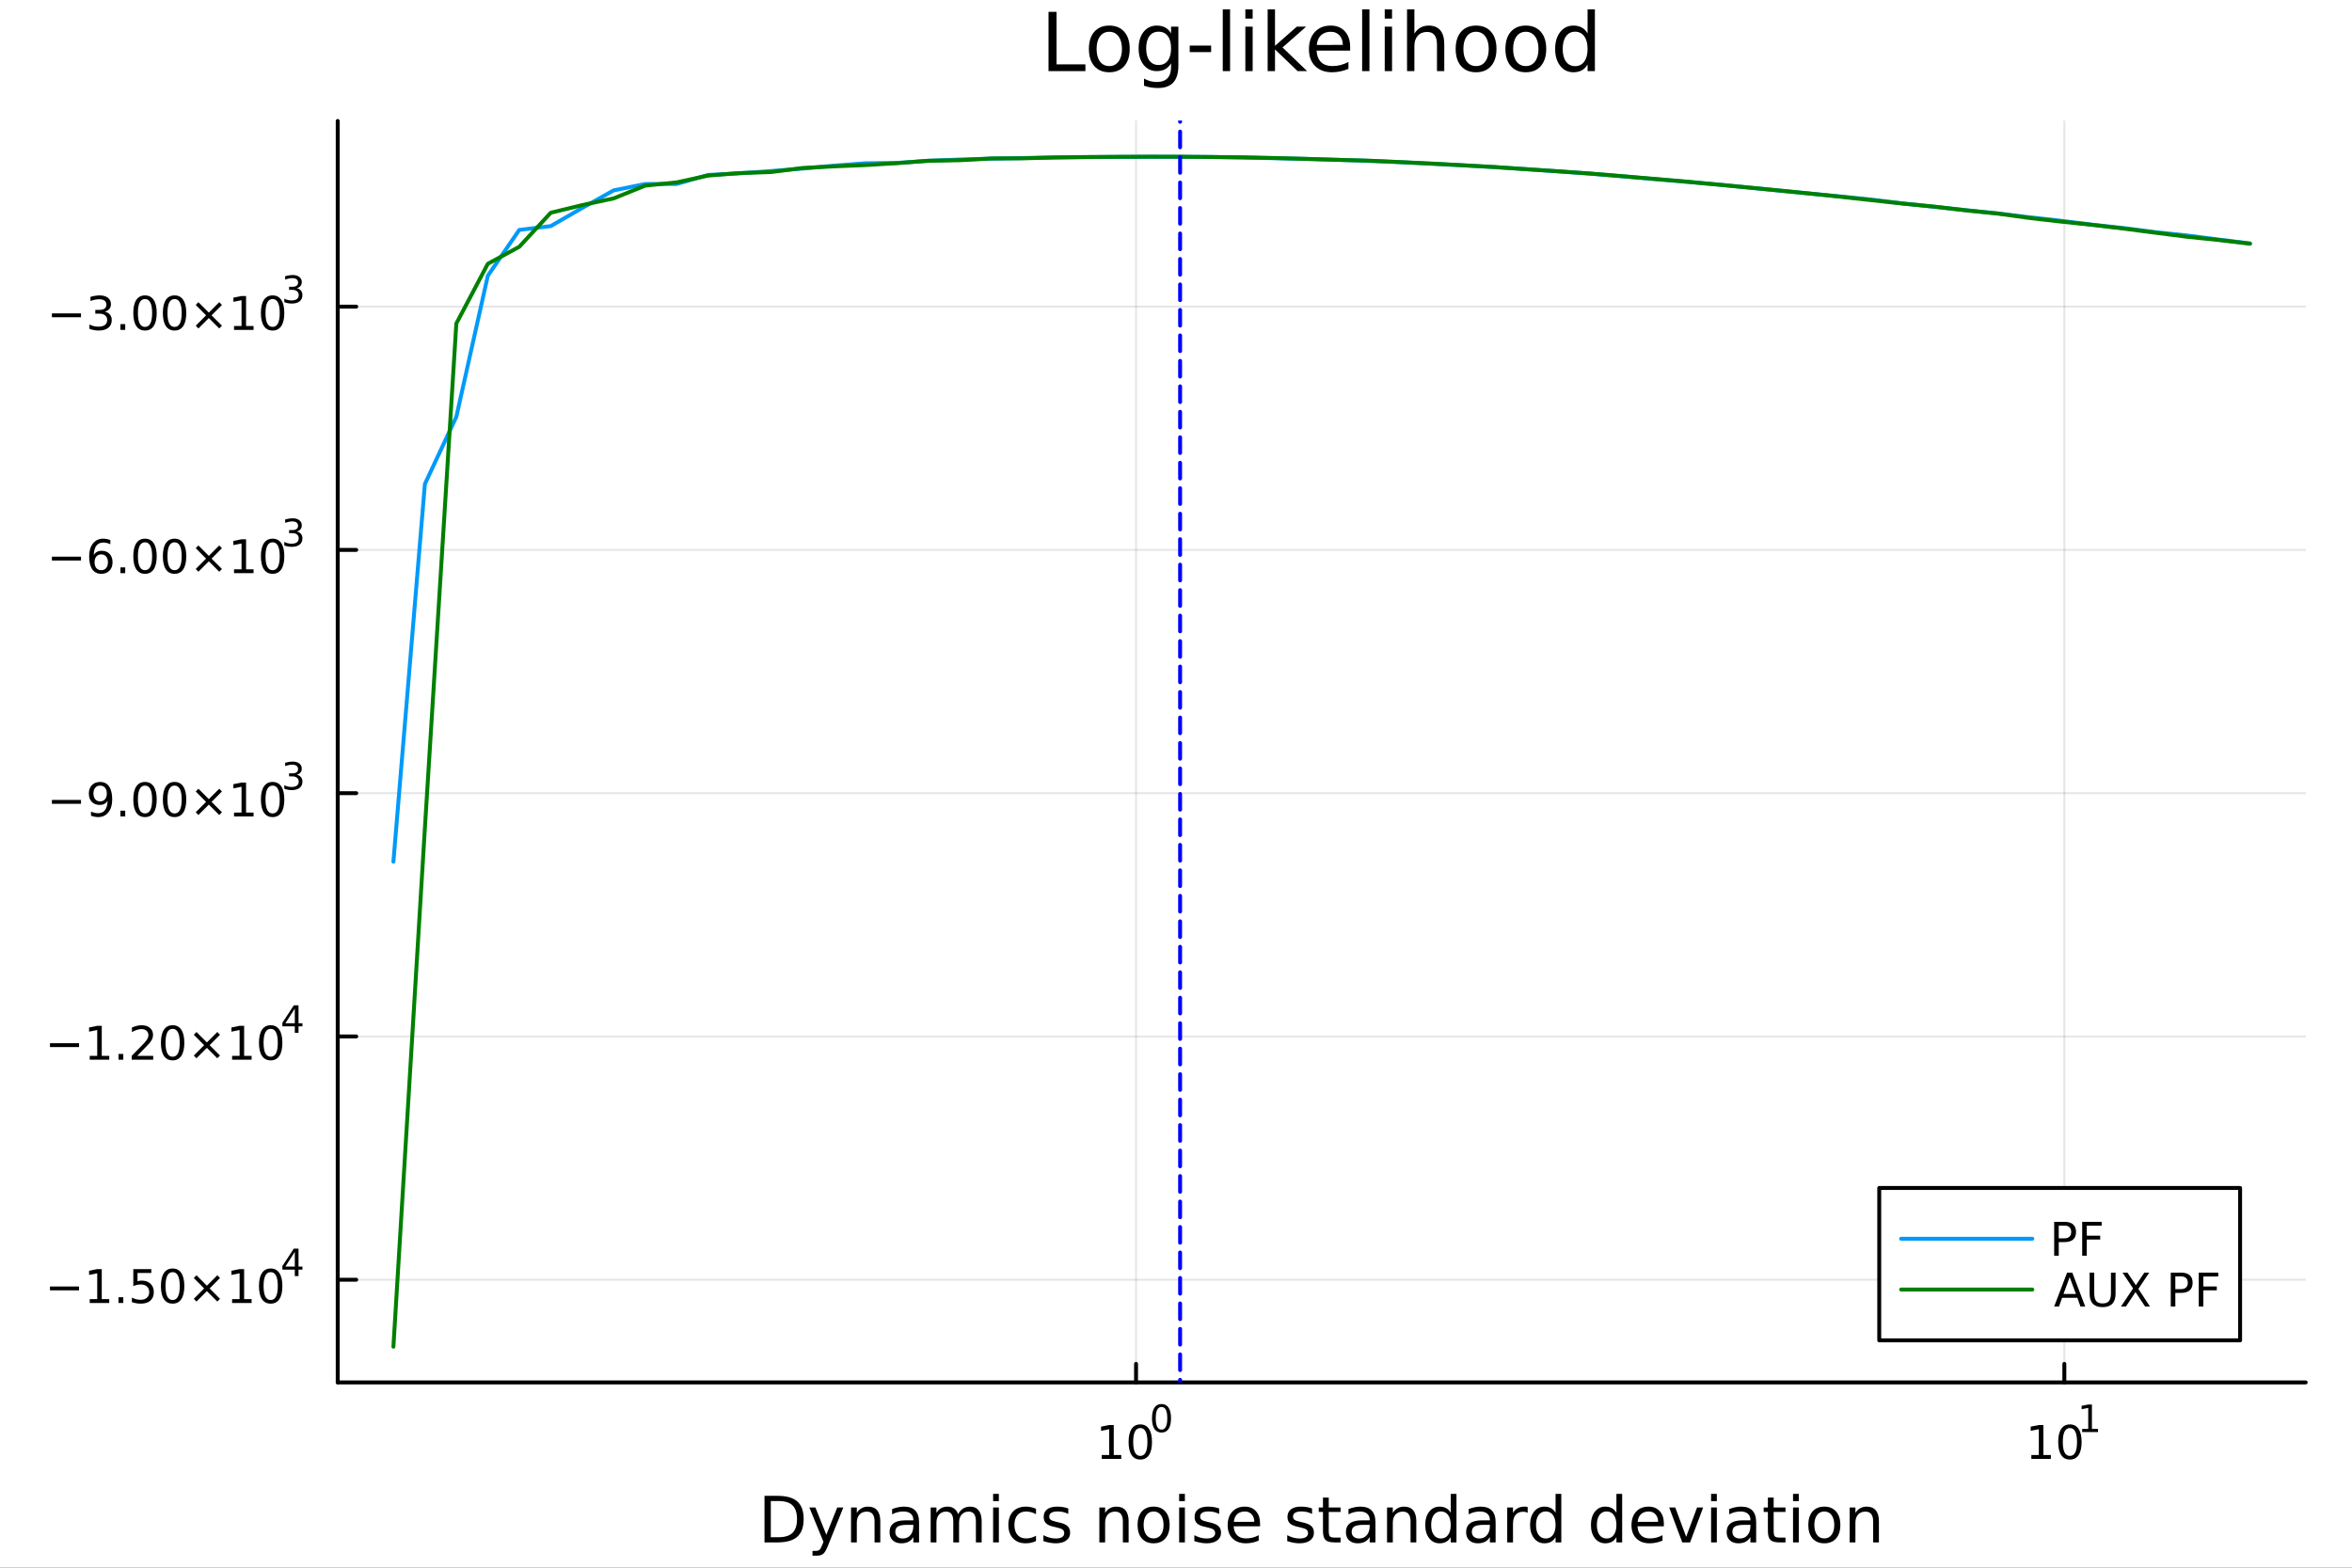 <?xml version="1.0" encoding="utf-8"?>
<svg xmlns="http://www.w3.org/2000/svg" xmlns:xlink="http://www.w3.org/1999/xlink" width="600" height="400" viewBox="0 0 2400 1600">
<rect x="0" y="0" width="2400" height="1600" fill="#333333" stroke="none"/>
<defs>
  <clipPath id="clip490">
    <rect x="0" y="0" width="2400" height="1600"/>
  </clipPath>
</defs>
<path clip-path="url(#clip490)" d="M0 1600 L2400 1600 L2400 0 L0 0  Z" fill="#ffffff" fill-rule="evenodd" fill-opacity="1"/>
<defs>
  <clipPath id="clip491">
    <rect x="480" y="0" width="1681" height="1600"/>
  </clipPath>
</defs>
<path clip-path="url(#clip490)" d="M344.606 1410.9 L2352.76 1410.9 L2352.76 123.472 L344.606 123.472  Z" fill="#ffffff" fill-rule="evenodd" fill-opacity="1"/>
<defs>
  <clipPath id="clip492">
    <rect x="344" y="123" width="2009" height="1288"/>
  </clipPath>
</defs>
<polyline clip-path="url(#clip492)" style="stroke:#000000; stroke-linecap:round; stroke-linejoin:round; stroke-width:2; stroke-opacity:0.1; fill:none" points="1159.23,1410.9 1159.23,123.472 "/>
<polyline clip-path="url(#clip492)" style="stroke:#000000; stroke-linecap:round; stroke-linejoin:round; stroke-width:2; stroke-opacity:0.1; fill:none" points="2106.47,1410.9 2106.47,123.472 "/>
<polyline clip-path="url(#clip492)" style="stroke:#000000; stroke-linecap:round; stroke-linejoin:round; stroke-width:2; stroke-opacity:0.1; fill:none" points="344.606,1306.11 2352.76,1306.11 "/>
<polyline clip-path="url(#clip492)" style="stroke:#000000; stroke-linecap:round; stroke-linejoin:round; stroke-width:2; stroke-opacity:0.1; fill:none" points="344.606,1057.82 2352.76,1057.82 "/>
<polyline clip-path="url(#clip492)" style="stroke:#000000; stroke-linecap:round; stroke-linejoin:round; stroke-width:2; stroke-opacity:0.1; fill:none" points="344.606,809.528 2352.76,809.528 "/>
<polyline clip-path="url(#clip492)" style="stroke:#000000; stroke-linecap:round; stroke-linejoin:round; stroke-width:2; stroke-opacity:0.1; fill:none" points="344.606,561.239 2352.76,561.239 "/>
<polyline clip-path="url(#clip492)" style="stroke:#000000; stroke-linecap:round; stroke-linejoin:round; stroke-width:2; stroke-opacity:0.1; fill:none" points="344.606,312.95 2352.76,312.95 "/>
<polyline clip-path="url(#clip490)" style="stroke:#000000; stroke-linecap:round; stroke-linejoin:round; stroke-width:4; stroke-opacity:1; fill:none" points="344.606,1410.9 2352.76,1410.9 "/>
<polyline clip-path="url(#clip490)" style="stroke:#000000; stroke-linecap:round; stroke-linejoin:round; stroke-width:4; stroke-opacity:1; fill:none" points="1159.23,1410.9 1159.23,1392 "/>
<polyline clip-path="url(#clip490)" style="stroke:#000000; stroke-linecap:round; stroke-linejoin:round; stroke-width:4; stroke-opacity:1; fill:none" points="2106.47,1410.9 2106.47,1392 "/>
<path clip-path="url(#clip490)" d="M1124.22 1485.02 L1131.85 1485.02 L1131.85 1458.66 L1123.54 1460.32 L1123.54 1456.06 L1131.81 1454.4 L1136.48 1454.4 L1136.48 1485.02 L1144.12 1485.02 L1144.12 1488.96 L1124.22 1488.96 L1124.22 1485.02 Z" fill="#000000" fill-rule="nonzero" fill-opacity="1" /><path clip-path="url(#clip490)" d="M1163.57 1457.48 Q1159.96 1457.48 1158.13 1461.04 Q1156.32 1464.58 1156.32 1471.71 Q1156.32 1478.82 1158.13 1482.38 Q1159.96 1485.92 1163.57 1485.92 Q1167.2 1485.92 1169.01 1482.38 Q1170.84 1478.82 1170.84 1471.71 Q1170.84 1464.58 1169.01 1461.04 Q1167.2 1457.48 1163.57 1457.48 M1163.57 1453.77 Q1169.38 1453.77 1172.43 1458.38 Q1175.51 1462.96 1175.51 1471.71 Q1175.51 1480.44 1172.43 1485.04 Q1169.38 1489.63 1163.57 1489.63 Q1157.76 1489.63 1154.68 1485.04 Q1151.62 1480.44 1151.62 1471.71 Q1151.62 1462.96 1154.68 1458.38 Q1157.76 1453.77 1163.57 1453.77 Z" fill="#000000" fill-rule="nonzero" fill-opacity="1" /><path clip-path="url(#clip490)" d="M1185.22 1435.97 Q1182.28 1435.97 1180.8 1438.86 Q1179.33 1441.74 1179.33 1447.53 Q1179.33 1453.31 1180.8 1456.2 Q1182.28 1459.08 1185.22 1459.08 Q1188.17 1459.08 1189.64 1456.2 Q1191.12 1453.31 1191.12 1447.53 Q1191.12 1441.74 1189.64 1438.86 Q1188.17 1435.97 1185.22 1435.97 M1185.22 1432.96 Q1189.94 1432.96 1192.42 1436.7 Q1194.92 1440.43 1194.92 1447.53 Q1194.92 1454.62 1192.42 1458.37 Q1189.94 1462.09 1185.22 1462.09 Q1180.5 1462.09 1177.99 1458.37 Q1175.51 1454.62 1175.51 1447.53 Q1175.51 1440.43 1177.99 1436.7 Q1180.5 1432.96 1185.22 1432.96 Z" fill="#000000" fill-rule="nonzero" fill-opacity="1" /><path clip-path="url(#clip490)" d="M2072.8 1485.02 L2080.44 1485.02 L2080.44 1458.66 L2072.13 1460.32 L2072.13 1456.06 L2080.39 1454.4 L2085.07 1454.4 L2085.07 1485.02 L2092.71 1485.02 L2092.71 1488.96 L2072.8 1488.96 L2072.8 1485.02 Z" fill="#000000" fill-rule="nonzero" fill-opacity="1" /><path clip-path="url(#clip490)" d="M2112.15 1457.48 Q2108.54 1457.48 2106.71 1461.04 Q2104.91 1464.58 2104.91 1471.71 Q2104.91 1478.82 2106.71 1482.38 Q2108.54 1485.92 2112.15 1485.92 Q2115.79 1485.92 2117.59 1482.38 Q2119.42 1478.82 2119.42 1471.71 Q2119.42 1464.58 2117.59 1461.04 Q2115.79 1457.48 2112.15 1457.48 M2112.15 1453.77 Q2117.96 1453.77 2121.02 1458.38 Q2124.1 1462.96 2124.1 1471.71 Q2124.1 1480.44 2121.02 1485.04 Q2117.96 1489.63 2112.15 1489.63 Q2106.34 1489.63 2103.26 1485.04 Q2100.21 1480.44 2100.21 1471.71 Q2100.21 1462.96 2103.26 1458.38 Q2106.34 1453.77 2112.15 1453.77 Z" fill="#000000" fill-rule="nonzero" fill-opacity="1" /><path clip-path="url(#clip490)" d="M2124.64 1458.35 L2130.85 1458.35 L2130.85 1436.93 L2124.1 1438.28 L2124.1 1434.82 L2130.81 1433.47 L2134.61 1433.47 L2134.61 1458.35 L2140.82 1458.35 L2140.82 1461.55 L2124.64 1461.55 L2124.64 1458.35 Z" fill="#000000" fill-rule="nonzero" fill-opacity="1" /><path clip-path="url(#clip490)" d="M786.542 1531.95 L786.542 1568.9 L794.308 1568.9 Q804.143 1568.9 808.694 1564.45 Q813.278 1559.99 813.278 1550.38 Q813.278 1540.83 808.694 1536.4 Q804.143 1531.95 794.308 1531.95 L786.542 1531.95 M780.112 1526.67 L793.321 1526.67 Q807.135 1526.67 813.596 1532.43 Q820.057 1538.16 820.057 1550.38 Q820.057 1562.66 813.564 1568.42 Q807.071 1574.19 793.321 1574.19 L780.112 1574.19 L780.112 1526.67 Z" fill="#000000" fill-rule="nonzero" fill-opacity="1" /><path clip-path="url(#clip490)" d="M844.883 1577.5 Q842.401 1583.86 840.045 1585.8 Q837.69 1587.74 833.743 1587.74 L829.064 1587.74 L829.064 1582.84 L832.502 1582.84 Q834.921 1582.84 836.258 1581.7 Q837.595 1580.55 839.218 1576.29 L840.268 1573.61 L825.85 1538.54 L832.056 1538.54 L843.196 1566.42 L854.336 1538.54 L860.543 1538.54 L844.883 1577.5 Z" fill="#000000" fill-rule="nonzero" fill-opacity="1" /><path clip-path="url(#clip490)" d="M898.26 1552.67 L898.26 1574.19 L892.403 1574.19 L892.403 1552.86 Q892.403 1547.8 890.43 1545.29 Q888.457 1542.77 884.51 1542.77 Q879.767 1542.77 877.03 1545.79 Q874.293 1548.82 874.293 1554.04 L874.293 1574.19 L868.405 1574.19 L868.405 1538.54 L874.293 1538.54 L874.293 1544.08 Q876.394 1540.86 879.226 1539.27 Q882.091 1537.68 885.815 1537.68 Q891.958 1537.68 895.109 1541.5 Q898.26 1545.29 898.26 1552.67 Z" fill="#000000" fill-rule="nonzero" fill-opacity="1" /><path clip-path="url(#clip490)" d="M926.142 1556.27 Q919.044 1556.27 916.306 1557.89 Q913.569 1559.51 913.569 1563.43 Q913.569 1566.55 915.606 1568.39 Q917.675 1570.21 921.208 1570.21 Q926.078 1570.21 929.006 1566.77 Q931.966 1563.3 931.966 1557.57 L931.966 1556.27 L926.142 1556.27 M937.823 1553.85 L937.823 1574.19 L931.966 1574.19 L931.966 1568.77 Q929.961 1572.02 926.969 1573.58 Q923.977 1575.11 919.648 1575.11 Q914.174 1575.11 910.927 1572.05 Q907.713 1568.97 907.713 1563.81 Q907.713 1557.79 911.723 1554.74 Q915.765 1551.68 923.754 1551.68 L931.966 1551.68 L931.966 1551.11 Q931.966 1547.07 929.293 1544.87 Q926.651 1542.64 921.845 1542.64 Q918.789 1542.64 915.893 1543.38 Q912.996 1544.11 910.323 1545.57 L910.323 1540.16 Q913.537 1538.92 916.561 1538.31 Q919.585 1537.68 922.449 1537.68 Q930.184 1537.68 934.003 1541.69 Q937.823 1545.7 937.823 1553.85 Z" fill="#000000" fill-rule="nonzero" fill-opacity="1" /><path clip-path="url(#clip490)" d="M977.64 1545.38 Q979.836 1541.43 982.892 1539.56 Q985.947 1537.68 990.085 1537.68 Q995.655 1537.68 998.679 1541.59 Q1001.7 1545.48 1001.7 1552.67 L1001.7 1574.19 L995.814 1574.19 L995.814 1552.86 Q995.814 1547.74 994 1545.25 Q992.186 1542.77 988.462 1542.77 Q983.91 1542.77 981.269 1545.79 Q978.627 1548.82 978.627 1554.04 L978.627 1574.19 L972.738 1574.19 L972.738 1552.86 Q972.738 1547.7 970.924 1545.25 Q969.11 1542.77 965.322 1542.77 Q960.835 1542.77 958.193 1545.83 Q955.551 1548.85 955.551 1554.04 L955.551 1574.19 L949.663 1574.19 L949.663 1538.54 L955.551 1538.54 L955.551 1544.08 Q957.556 1540.8 960.357 1539.24 Q963.158 1537.68 967.009 1537.68 Q970.892 1537.68 973.598 1539.65 Q976.335 1541.62 977.64 1545.38 Z" fill="#000000" fill-rule="nonzero" fill-opacity="1" /><path clip-path="url(#clip490)" d="M1013.38 1538.54 L1019.24 1538.54 L1019.24 1574.19 L1013.38 1574.19 L1013.38 1538.54 M1013.38 1524.66 L1019.24 1524.66 L1019.24 1532.08 L1013.38 1532.08 L1013.38 1524.66 Z" fill="#000000" fill-rule="nonzero" fill-opacity="1" /><path clip-path="url(#clip490)" d="M1057.15 1539.91 L1057.15 1545.38 Q1054.67 1544.01 1052.15 1543.34 Q1049.67 1542.64 1047.12 1542.64 Q1041.42 1542.64 1038.27 1546.27 Q1035.12 1549.87 1035.12 1556.39 Q1035.12 1562.92 1038.27 1566.55 Q1041.42 1570.14 1047.12 1570.14 Q1049.67 1570.14 1052.15 1569.47 Q1054.67 1568.77 1057.15 1567.41 L1057.15 1572.82 Q1054.7 1573.96 1052.06 1574.54 Q1049.45 1575.11 1046.49 1575.11 Q1038.43 1575.11 1033.69 1570.05 Q1028.95 1564.99 1028.95 1556.39 Q1028.95 1547.67 1033.72 1542.68 Q1038.53 1537.68 1046.87 1537.68 Q1049.57 1537.68 1052.15 1538.25 Q1054.73 1538.79 1057.15 1539.91 Z" fill="#000000" fill-rule="nonzero" fill-opacity="1" /><path clip-path="url(#clip490)" d="M1090.06 1539.59 L1090.06 1545.13 Q1087.58 1543.85 1084.9 1543.22 Q1082.23 1542.58 1079.36 1542.58 Q1075 1542.58 1072.81 1543.92 Q1070.64 1545.25 1070.64 1547.93 Q1070.64 1549.96 1072.2 1551.14 Q1073.76 1552.29 1078.47 1553.34 L1080.48 1553.78 Q1086.72 1555.12 1089.33 1557.57 Q1091.97 1559.99 1091.97 1564.35 Q1091.97 1569.32 1088.02 1572.21 Q1084.11 1575.11 1077.23 1575.11 Q1074.37 1575.11 1071.25 1574.54 Q1068.16 1573.99 1064.72 1572.88 L1064.72 1566.83 Q1067.97 1568.52 1071.12 1569.38 Q1074.27 1570.21 1077.36 1570.21 Q1081.5 1570.21 1083.72 1568.81 Q1085.95 1567.37 1085.95 1564.8 Q1085.95 1562.41 1084.33 1561.14 Q1082.74 1559.86 1077.3 1558.68 L1075.26 1558.21 Q1069.82 1557.06 1067.4 1554.71 Q1064.98 1552.32 1064.98 1548.18 Q1064.98 1543.15 1068.54 1540.42 Q1072.11 1537.68 1078.66 1537.68 Q1081.91 1537.68 1084.77 1538.16 Q1087.64 1538.63 1090.06 1539.59 Z" fill="#000000" fill-rule="nonzero" fill-opacity="1" /><path clip-path="url(#clip490)" d="M1151.65 1552.67 L1151.65 1574.19 L1145.79 1574.19 L1145.79 1552.86 Q1145.79 1547.8 1143.82 1545.29 Q1141.84 1542.77 1137.9 1542.77 Q1133.15 1542.77 1130.42 1545.79 Q1127.68 1548.82 1127.68 1554.04 L1127.68 1574.19 L1121.79 1574.19 L1121.79 1538.54 L1127.68 1538.54 L1127.68 1544.08 Q1129.78 1540.86 1132.61 1539.27 Q1135.48 1537.68 1139.2 1537.68 Q1145.34 1537.68 1148.5 1541.5 Q1151.65 1545.29 1151.65 1552.67 Z" fill="#000000" fill-rule="nonzero" fill-opacity="1" /><path clip-path="url(#clip490)" d="M1177.14 1542.64 Q1172.43 1542.64 1169.69 1546.34 Q1166.96 1550 1166.96 1556.39 Q1166.96 1562.79 1169.66 1566.48 Q1172.4 1570.14 1177.14 1570.14 Q1181.82 1570.14 1184.56 1566.45 Q1187.29 1562.76 1187.29 1556.39 Q1187.29 1550.06 1184.56 1546.37 Q1181.82 1542.64 1177.14 1542.64 M1177.14 1537.68 Q1184.78 1537.68 1189.14 1542.64 Q1193.5 1547.61 1193.5 1556.39 Q1193.5 1565.15 1189.14 1570.14 Q1184.78 1575.11 1177.14 1575.11 Q1169.47 1575.11 1165.11 1570.14 Q1160.78 1565.15 1160.78 1556.39 Q1160.78 1547.61 1165.11 1542.64 Q1169.47 1537.68 1177.14 1537.68 Z" fill="#000000" fill-rule="nonzero" fill-opacity="1" /><path clip-path="url(#clip490)" d="M1203.21 1538.54 L1209.07 1538.54 L1209.07 1574.19 L1203.21 1574.19 L1203.21 1538.54 M1203.21 1524.66 L1209.07 1524.66 L1209.07 1532.08 L1203.21 1532.08 L1203.21 1524.66 Z" fill="#000000" fill-rule="nonzero" fill-opacity="1" /><path clip-path="url(#clip490)" d="M1244.04 1539.59 L1244.04 1545.13 Q1241.56 1543.85 1238.89 1543.22 Q1236.22 1542.58 1233.35 1542.58 Q1228.99 1542.58 1226.79 1543.92 Q1224.63 1545.25 1224.63 1547.93 Q1224.63 1549.96 1226.19 1551.14 Q1227.75 1552.29 1232.46 1553.34 L1234.46 1553.78 Q1240.7 1555.12 1243.31 1557.57 Q1245.95 1559.99 1245.95 1564.35 Q1245.95 1569.32 1242.01 1572.21 Q1238.09 1575.11 1231.22 1575.11 Q1228.35 1575.11 1225.23 1574.54 Q1222.15 1573.99 1218.71 1572.88 L1218.71 1566.83 Q1221.96 1568.52 1225.11 1569.38 Q1228.26 1570.21 1231.35 1570.21 Q1235.48 1570.21 1237.71 1568.81 Q1239.94 1567.37 1239.94 1564.8 Q1239.94 1562.41 1238.32 1561.14 Q1236.72 1559.86 1231.28 1558.68 L1229.24 1558.21 Q1223.8 1557.06 1221.38 1554.71 Q1218.96 1552.32 1218.96 1548.18 Q1218.96 1543.15 1222.53 1540.42 Q1226.09 1537.68 1232.65 1537.68 Q1235.9 1537.68 1238.76 1538.16 Q1241.63 1538.63 1244.04 1539.59 Z" fill="#000000" fill-rule="nonzero" fill-opacity="1" /><path clip-path="url(#clip490)" d="M1285.77 1554.9 L1285.77 1557.76 L1258.85 1557.76 Q1259.23 1563.81 1262.47 1566.99 Q1265.75 1570.14 1271.58 1570.14 Q1274.95 1570.14 1278.1 1569.32 Q1281.28 1568.49 1284.4 1566.83 L1284.4 1572.37 Q1281.25 1573.71 1277.94 1574.41 Q1274.63 1575.11 1271.23 1575.11 Q1262.7 1575.11 1257.7 1570.14 Q1252.73 1565.18 1252.73 1556.71 Q1252.73 1547.96 1257.44 1542.83 Q1262.19 1537.68 1270.21 1537.68 Q1277.4 1537.68 1281.57 1542.33 Q1285.77 1546.94 1285.77 1554.9 M1279.92 1553.18 Q1279.85 1548.37 1277.21 1545.51 Q1274.6 1542.64 1270.27 1542.64 Q1265.37 1542.64 1262.41 1545.41 Q1259.48 1548.18 1259.04 1553.21 L1279.92 1553.18 Z" fill="#000000" fill-rule="nonzero" fill-opacity="1" /><path clip-path="url(#clip490)" d="M1338.83 1539.59 L1338.83 1545.13 Q1336.35 1543.85 1333.67 1543.22 Q1331 1542.58 1328.14 1542.58 Q1323.78 1542.58 1321.58 1543.92 Q1319.41 1545.25 1319.41 1547.93 Q1319.41 1549.96 1320.97 1551.14 Q1322.53 1552.29 1327.24 1553.34 L1329.25 1553.78 Q1335.49 1555.12 1338.1 1557.57 Q1340.74 1559.99 1340.74 1564.35 Q1340.74 1569.32 1336.79 1572.21 Q1332.88 1575.11 1326 1575.11 Q1323.14 1575.11 1320.02 1574.54 Q1316.93 1573.99 1313.49 1572.88 L1313.49 1566.83 Q1316.74 1568.52 1319.89 1569.38 Q1323.04 1570.21 1326.13 1570.21 Q1330.27 1570.21 1332.5 1568.81 Q1334.72 1567.37 1334.72 1564.8 Q1334.72 1562.41 1333.1 1561.14 Q1331.51 1559.86 1326.07 1558.68 L1324.03 1558.21 Q1318.59 1557.06 1316.17 1554.71 Q1313.75 1552.32 1313.75 1548.18 Q1313.75 1543.15 1317.31 1540.42 Q1320.88 1537.68 1327.44 1537.68 Q1330.68 1537.68 1333.55 1538.16 Q1336.41 1538.63 1338.83 1539.59 Z" fill="#000000" fill-rule="nonzero" fill-opacity="1" /><path clip-path="url(#clip490)" d="M1355.86 1528.42 L1355.86 1538.54 L1367.92 1538.54 L1367.92 1543.09 L1355.86 1543.09 L1355.86 1562.44 Q1355.86 1566.8 1357.04 1568.04 Q1358.25 1569.28 1361.91 1569.28 L1367.92 1569.28 L1367.92 1574.19 L1361.91 1574.19 Q1355.13 1574.19 1352.55 1571.67 Q1349.97 1569.12 1349.97 1562.44 L1349.97 1543.09 L1345.67 1543.09 L1345.67 1538.54 L1349.97 1538.54 L1349.97 1528.42 L1355.86 1528.42 Z" fill="#000000" fill-rule="nonzero" fill-opacity="1" /><path clip-path="url(#clip490)" d="M1391.82 1556.27 Q1384.73 1556.27 1381.99 1557.89 Q1379.25 1559.51 1379.25 1563.43 Q1379.25 1566.55 1381.29 1568.39 Q1383.36 1570.21 1386.89 1570.21 Q1391.76 1570.21 1394.69 1566.77 Q1397.65 1563.3 1397.65 1557.57 L1397.65 1556.27 L1391.82 1556.27 M1403.51 1553.85 L1403.51 1574.19 L1397.65 1574.19 L1397.65 1568.77 Q1395.64 1572.02 1392.65 1573.58 Q1389.66 1575.11 1385.33 1575.11 Q1379.86 1575.11 1376.61 1572.05 Q1373.4 1568.97 1373.4 1563.81 Q1373.4 1557.79 1377.41 1554.74 Q1381.45 1551.68 1389.44 1551.68 L1397.65 1551.68 L1397.65 1551.11 Q1397.65 1547.07 1394.98 1544.87 Q1392.33 1542.64 1387.53 1542.64 Q1384.47 1542.64 1381.58 1543.38 Q1378.68 1544.11 1376.01 1545.57 L1376.01 1540.16 Q1379.22 1538.92 1382.24 1538.31 Q1385.27 1537.68 1388.13 1537.68 Q1395.87 1537.68 1399.69 1541.69 Q1403.51 1545.7 1403.51 1553.85 Z" fill="#000000" fill-rule="nonzero" fill-opacity="1" /><path clip-path="url(#clip490)" d="M1445.2 1552.67 L1445.2 1574.19 L1439.34 1574.19 L1439.34 1552.86 Q1439.34 1547.8 1437.37 1545.29 Q1435.4 1542.77 1431.45 1542.77 Q1426.71 1542.77 1423.97 1545.79 Q1421.23 1548.82 1421.23 1554.04 L1421.23 1574.19 L1415.35 1574.19 L1415.35 1538.54 L1421.23 1538.54 L1421.23 1544.08 Q1423.34 1540.86 1426.17 1539.27 Q1429.03 1537.68 1432.76 1537.68 Q1438.9 1537.68 1442.05 1541.5 Q1445.2 1545.29 1445.2 1552.67 Z" fill="#000000" fill-rule="nonzero" fill-opacity="1" /><path clip-path="url(#clip490)" d="M1480.34 1543.95 L1480.34 1524.66 L1486.2 1524.66 L1486.2 1574.19 L1480.34 1574.19 L1480.34 1568.84 Q1478.49 1572.02 1475.66 1573.58 Q1472.86 1575.11 1468.91 1575.11 Q1462.45 1575.11 1458.38 1569.95 Q1454.34 1564.8 1454.34 1556.39 Q1454.34 1547.99 1458.38 1542.83 Q1462.45 1537.68 1468.91 1537.68 Q1472.86 1537.68 1475.66 1539.24 Q1478.49 1540.77 1480.34 1543.95 M1460.38 1556.39 Q1460.38 1562.85 1463.03 1566.55 Q1465.7 1570.21 1470.35 1570.21 Q1474.99 1570.21 1477.67 1566.55 Q1480.34 1562.85 1480.34 1556.39 Q1480.34 1549.93 1477.67 1546.27 Q1474.99 1542.58 1470.35 1542.58 Q1465.7 1542.58 1463.03 1546.27 Q1460.38 1549.93 1460.38 1556.39 Z" fill="#000000" fill-rule="nonzero" fill-opacity="1" /><path clip-path="url(#clip490)" d="M1514.46 1556.27 Q1507.36 1556.27 1504.63 1557.89 Q1501.89 1559.51 1501.89 1563.43 Q1501.89 1566.55 1503.92 1568.39 Q1505.99 1570.21 1509.53 1570.21 Q1514.4 1570.21 1517.32 1566.77 Q1520.28 1563.3 1520.28 1557.57 L1520.28 1556.27 L1514.46 1556.27 M1526.14 1553.85 L1526.14 1574.19 L1520.28 1574.19 L1520.28 1568.77 Q1518.28 1572.02 1515.29 1573.58 Q1512.3 1575.11 1507.97 1575.11 Q1502.49 1575.11 1499.25 1572.05 Q1496.03 1568.97 1496.03 1563.81 Q1496.03 1557.79 1500.04 1554.74 Q1504.08 1551.68 1512.07 1551.68 L1520.28 1551.68 L1520.28 1551.11 Q1520.28 1547.07 1517.61 1544.87 Q1514.97 1542.64 1510.16 1542.64 Q1507.11 1542.64 1504.21 1543.38 Q1501.31 1544.11 1498.64 1545.57 L1498.64 1540.16 Q1501.86 1538.92 1504.88 1538.31 Q1507.9 1537.68 1510.77 1537.68 Q1518.5 1537.68 1522.32 1541.69 Q1526.14 1545.7 1526.14 1553.85 Z" fill="#000000" fill-rule="nonzero" fill-opacity="1" /><path clip-path="url(#clip490)" d="M1558.86 1544.01 Q1557.87 1543.44 1556.7 1543.18 Q1555.55 1542.9 1554.15 1542.9 Q1549.19 1542.9 1546.51 1546.14 Q1543.87 1549.36 1543.87 1555.41 L1543.87 1574.19 L1537.98 1574.19 L1537.98 1538.54 L1543.87 1538.54 L1543.87 1544.08 Q1545.72 1540.83 1548.68 1539.27 Q1551.64 1537.68 1555.87 1537.68 Q1556.47 1537.68 1557.21 1537.77 Q1557.94 1537.84 1558.83 1538 L1558.86 1544.01 Z" fill="#000000" fill-rule="nonzero" fill-opacity="1" /><path clip-path="url(#clip490)" d="M1587.32 1543.95 L1587.32 1524.66 L1593.17 1524.66 L1593.17 1574.19 L1587.32 1574.19 L1587.32 1568.84 Q1585.47 1572.02 1582.64 1573.58 Q1579.84 1575.11 1575.89 1575.11 Q1569.43 1575.11 1565.35 1569.95 Q1561.31 1564.8 1561.31 1556.39 Q1561.31 1547.99 1565.35 1542.83 Q1569.43 1537.68 1575.89 1537.68 Q1579.84 1537.68 1582.64 1539.24 Q1585.47 1540.77 1587.32 1543.95 M1567.36 1556.39 Q1567.36 1562.85 1570 1566.55 Q1572.67 1570.21 1577.32 1570.21 Q1581.97 1570.21 1584.64 1566.55 Q1587.32 1562.85 1587.32 1556.39 Q1587.32 1549.93 1584.64 1546.27 Q1581.97 1542.58 1577.32 1542.58 Q1572.67 1542.58 1570 1546.27 Q1567.36 1549.93 1567.36 1556.39 Z" fill="#000000" fill-rule="nonzero" fill-opacity="1" /><path clip-path="url(#clip490)" d="M1649.41 1543.95 L1649.41 1524.66 L1655.27 1524.66 L1655.27 1574.19 L1649.41 1574.19 L1649.41 1568.84 Q1647.57 1572.02 1644.73 1573.58 Q1641.93 1575.11 1637.99 1575.11 Q1631.53 1575.11 1627.45 1569.95 Q1623.41 1564.8 1623.41 1556.39 Q1623.41 1547.99 1627.45 1542.83 Q1631.53 1537.68 1637.99 1537.68 Q1641.93 1537.68 1644.73 1539.24 Q1647.57 1540.77 1649.41 1543.95 M1629.46 1556.39 Q1629.46 1562.85 1632.1 1566.55 Q1634.77 1570.21 1639.42 1570.21 Q1644.07 1570.21 1646.74 1566.55 Q1649.41 1562.85 1649.41 1556.39 Q1649.41 1549.93 1646.74 1546.27 Q1644.07 1542.58 1639.42 1542.58 Q1634.77 1542.58 1632.1 1546.27 Q1629.46 1549.93 1629.46 1556.39 Z" fill="#000000" fill-rule="nonzero" fill-opacity="1" /><path clip-path="url(#clip490)" d="M1697.82 1554.9 L1697.82 1557.76 L1670.9 1557.76 Q1671.28 1563.81 1674.53 1566.99 Q1677.8 1570.14 1683.63 1570.14 Q1687 1570.14 1690.15 1569.32 Q1693.34 1568.49 1696.46 1566.83 L1696.46 1572.37 Q1693.3 1573.71 1689.99 1574.41 Q1686.68 1575.11 1683.28 1575.11 Q1674.75 1575.11 1669.75 1570.14 Q1664.79 1565.18 1664.79 1556.71 Q1664.79 1547.96 1669.5 1542.83 Q1674.24 1537.68 1682.26 1537.68 Q1689.45 1537.68 1693.62 1542.33 Q1697.82 1546.94 1697.82 1554.9 M1691.97 1553.18 Q1691.9 1548.37 1689.26 1545.51 Q1686.65 1542.64 1682.32 1542.64 Q1677.42 1542.64 1674.46 1545.41 Q1671.53 1548.18 1671.09 1553.21 L1691.97 1553.18 Z" fill="#000000" fill-rule="nonzero" fill-opacity="1" /><path clip-path="url(#clip490)" d="M1703.24 1538.54 L1709.44 1538.54 L1720.58 1568.46 L1731.72 1538.54 L1737.93 1538.54 L1724.56 1574.19 L1716.6 1574.19 L1703.24 1538.54 Z" fill="#000000" fill-rule="nonzero" fill-opacity="1" /><path clip-path="url(#clip490)" d="M1746.01 1538.54 L1751.87 1538.54 L1751.87 1574.19 L1746.01 1574.19 L1746.01 1538.54 M1746.01 1524.66 L1751.87 1524.66 L1751.87 1532.08 L1746.01 1532.08 L1746.01 1524.66 Z" fill="#000000" fill-rule="nonzero" fill-opacity="1" /><path clip-path="url(#clip490)" d="M1780.32 1556.27 Q1773.23 1556.27 1770.49 1557.89 Q1767.75 1559.51 1767.75 1563.43 Q1767.75 1566.55 1769.79 1568.39 Q1771.86 1570.21 1775.39 1570.21 Q1780.26 1570.21 1783.19 1566.77 Q1786.15 1563.3 1786.15 1557.57 L1786.15 1556.27 L1780.32 1556.27 M1792 1553.85 L1792 1574.19 L1786.15 1574.19 L1786.15 1568.77 Q1784.14 1572.02 1781.15 1573.58 Q1778.16 1575.11 1773.83 1575.11 Q1768.36 1575.11 1765.11 1572.05 Q1761.9 1568.97 1761.9 1563.81 Q1761.9 1557.79 1765.91 1554.74 Q1769.95 1551.68 1777.94 1551.68 L1786.15 1551.68 L1786.15 1551.11 Q1786.15 1547.07 1783.47 1544.87 Q1780.83 1542.64 1776.03 1542.64 Q1772.97 1542.64 1770.08 1543.38 Q1767.18 1544.11 1764.51 1545.57 L1764.51 1540.16 Q1767.72 1538.92 1770.74 1538.31 Q1773.77 1537.68 1776.63 1537.68 Q1784.37 1537.68 1788.19 1541.69 Q1792 1545.7 1792 1553.85 Z" fill="#000000" fill-rule="nonzero" fill-opacity="1" /><path clip-path="url(#clip490)" d="M1809.86 1528.42 L1809.86 1538.54 L1821.92 1538.54 L1821.92 1543.09 L1809.86 1543.09 L1809.86 1562.44 Q1809.86 1566.8 1811.04 1568.04 Q1812.25 1569.28 1815.91 1569.28 L1821.92 1569.28 L1821.92 1574.19 L1815.91 1574.19 Q1809.13 1574.19 1806.55 1571.67 Q1803.97 1569.12 1803.97 1562.44 L1803.97 1543.09 L1799.68 1543.09 L1799.68 1538.54 L1803.97 1538.54 L1803.97 1528.42 L1809.86 1528.42 Z" fill="#000000" fill-rule="nonzero" fill-opacity="1" /><path clip-path="url(#clip490)" d="M1829.63 1538.54 L1835.48 1538.54 L1835.48 1574.19 L1829.63 1574.19 L1829.63 1538.54 M1829.63 1524.66 L1835.48 1524.66 L1835.48 1532.08 L1829.63 1532.08 L1829.63 1524.66 Z" fill="#000000" fill-rule="nonzero" fill-opacity="1" /><path clip-path="url(#clip490)" d="M1861.55 1542.64 Q1856.84 1542.64 1854.1 1546.34 Q1851.37 1550 1851.37 1556.39 Q1851.37 1562.79 1854.07 1566.48 Q1856.81 1570.14 1861.55 1570.14 Q1866.23 1570.14 1868.97 1566.45 Q1871.7 1562.76 1871.7 1556.39 Q1871.7 1550.06 1868.97 1546.37 Q1866.23 1542.64 1861.55 1542.64 M1861.55 1537.68 Q1869.19 1537.68 1873.55 1542.64 Q1877.91 1547.61 1877.91 1556.39 Q1877.91 1565.15 1873.55 1570.14 Q1869.19 1575.11 1861.55 1575.11 Q1853.88 1575.11 1849.52 1570.14 Q1845.19 1565.15 1845.19 1556.39 Q1845.19 1547.61 1849.52 1542.64 Q1853.88 1537.68 1861.55 1537.68 Z" fill="#000000" fill-rule="nonzero" fill-opacity="1" /><path clip-path="url(#clip490)" d="M1917.25 1552.67 L1917.25 1574.19 L1911.39 1574.19 L1911.39 1552.86 Q1911.39 1547.8 1909.42 1545.29 Q1907.45 1542.77 1903.5 1542.77 Q1898.76 1542.77 1896.02 1545.79 Q1893.28 1548.82 1893.28 1554.04 L1893.28 1574.19 L1887.4 1574.19 L1887.4 1538.54 L1893.28 1538.54 L1893.28 1544.08 Q1895.38 1540.86 1898.22 1539.27 Q1901.08 1537.68 1904.81 1537.68 Q1910.95 1537.68 1914.1 1541.5 Q1917.25 1545.29 1917.25 1552.67 Z" fill="#000000" fill-rule="nonzero" fill-opacity="1" /><polyline clip-path="url(#clip490)" style="stroke:#000000; stroke-linecap:round; stroke-linejoin:round; stroke-width:4; stroke-opacity:1; fill:none" points="344.606,1410.9 344.606,123.472 "/>
<polyline clip-path="url(#clip490)" style="stroke:#000000; stroke-linecap:round; stroke-linejoin:round; stroke-width:4; stroke-opacity:1; fill:none" points="344.606,1306.11 363.504,1306.11 "/>
<polyline clip-path="url(#clip490)" style="stroke:#000000; stroke-linecap:round; stroke-linejoin:round; stroke-width:4; stroke-opacity:1; fill:none" points="344.606,1057.82 363.504,1057.82 "/>
<polyline clip-path="url(#clip490)" style="stroke:#000000; stroke-linecap:round; stroke-linejoin:round; stroke-width:4; stroke-opacity:1; fill:none" points="344.606,809.528 363.504,809.528 "/>
<polyline clip-path="url(#clip490)" style="stroke:#000000; stroke-linecap:round; stroke-linejoin:round; stroke-width:4; stroke-opacity:1; fill:none" points="344.606,561.239 363.504,561.239 "/>
<polyline clip-path="url(#clip490)" style="stroke:#000000; stroke-linecap:round; stroke-linejoin:round; stroke-width:4; stroke-opacity:1; fill:none" points="344.606,312.95 363.504,312.95 "/>
<path clip-path="url(#clip490)" d="M50.992 1313.01 L80.668 1313.01 L80.668 1316.94 L50.992 1316.94 L50.992 1313.01 Z" fill="#000000" fill-rule="nonzero" fill-opacity="1" /><path clip-path="url(#clip490)" d="M91.571 1325.9 L99.21 1325.9 L99.21 1299.53 L90.899 1301.2 L90.899 1296.94 L99.163 1295.27 L103.839 1295.27 L103.839 1325.9 L111.478 1325.9 L111.478 1329.83 L91.571 1329.83 L91.571 1325.9 Z" fill="#000000" fill-rule="nonzero" fill-opacity="1" /><path clip-path="url(#clip490)" d="M120.922 1323.95 L125.807 1323.95 L125.807 1329.83 L120.922 1329.83 L120.922 1323.95 Z" fill="#000000" fill-rule="nonzero" fill-opacity="1" /><path clip-path="url(#clip490)" d="M136.038 1295.27 L154.394 1295.27 L154.394 1299.21 L140.32 1299.21 L140.32 1307.68 Q141.339 1307.33 142.357 1307.17 Q143.376 1306.99 144.394 1306.99 Q150.181 1306.99 153.561 1310.16 Q156.941 1313.33 156.941 1318.75 Q156.941 1324.33 153.468 1327.43 Q149.996 1330.51 143.677 1330.51 Q141.501 1330.51 139.232 1330.14 Q136.987 1329.76 134.58 1329.02 L134.58 1324.33 Q136.663 1325.46 138.885 1326.01 Q141.107 1326.57 143.584 1326.57 Q147.589 1326.57 149.927 1324.46 Q152.265 1322.36 152.265 1318.75 Q152.265 1315.14 149.927 1313.03 Q147.589 1310.92 143.584 1310.92 Q141.709 1310.92 139.834 1311.34 Q137.982 1311.76 136.038 1312.64 L136.038 1295.27 Z" fill="#000000" fill-rule="nonzero" fill-opacity="1" /><path clip-path="url(#clip490)" d="M176.153 1298.35 Q172.542 1298.35 170.714 1301.92 Q168.908 1305.46 168.908 1312.59 Q168.908 1319.7 170.714 1323.26 Q172.542 1326.8 176.153 1326.8 Q179.788 1326.8 181.593 1323.26 Q183.422 1319.7 183.422 1312.59 Q183.422 1305.46 181.593 1301.92 Q179.788 1298.35 176.153 1298.35 M176.153 1294.65 Q181.964 1294.65 185.019 1299.26 Q188.098 1303.84 188.098 1312.59 Q188.098 1321.32 185.019 1325.92 Q181.964 1330.51 176.153 1330.51 Q170.343 1330.51 167.265 1325.92 Q164.209 1321.32 164.209 1312.59 Q164.209 1303.84 167.265 1299.26 Q170.343 1294.65 176.153 1294.65 Z" fill="#000000" fill-rule="nonzero" fill-opacity="1" /><path clip-path="url(#clip490)" d="M224.487 1304.37 L213.908 1315 L224.487 1325.58 L221.732 1328.38 L211.107 1317.75 L200.482 1328.38 L197.751 1325.58 L208.306 1315 L197.751 1304.37 L200.482 1301.57 L211.107 1312.2 L221.732 1301.57 L224.487 1304.37 Z" fill="#000000" fill-rule="nonzero" fill-opacity="1" /><path clip-path="url(#clip490)" d="M236.848 1325.9 L244.486 1325.9 L244.486 1299.53 L236.176 1301.2 L236.176 1296.94 L244.44 1295.27 L249.116 1295.27 L249.116 1325.9 L256.755 1325.9 L256.755 1329.83 L236.848 1329.83 L236.848 1325.9 Z" fill="#000000" fill-rule="nonzero" fill-opacity="1" /><path clip-path="url(#clip490)" d="M276.199 1298.35 Q272.588 1298.35 270.759 1301.92 Q268.954 1305.46 268.954 1312.59 Q268.954 1319.7 270.759 1323.26 Q272.588 1326.8 276.199 1326.8 Q279.833 1326.8 281.639 1323.26 Q283.468 1319.7 283.468 1312.59 Q283.468 1305.46 281.639 1301.92 Q279.833 1298.35 276.199 1298.35 M276.199 1294.65 Q282.009 1294.65 285.065 1299.26 Q288.144 1303.84 288.144 1312.59 Q288.144 1321.32 285.065 1325.92 Q282.009 1330.51 276.199 1330.51 Q270.389 1330.51 267.31 1325.92 Q264.255 1321.32 264.255 1312.59 Q264.255 1303.84 267.31 1299.26 Q270.389 1294.65 276.199 1294.65 Z" fill="#000000" fill-rule="nonzero" fill-opacity="1" /><path clip-path="url(#clip490)" d="M300.82 1277.65 L291.228 1292.64 L300.82 1292.64 L300.82 1277.65 M299.823 1274.34 L304.6 1274.34 L304.6 1292.64 L308.606 1292.64 L308.606 1295.8 L304.6 1295.8 L304.6 1302.42 L300.82 1302.42 L300.82 1295.8 L288.144 1295.8 L288.144 1292.14 L299.823 1274.34 Z" fill="#000000" fill-rule="nonzero" fill-opacity="1" /><path clip-path="url(#clip490)" d="M50.992 1064.72 L80.668 1064.72 L80.668 1068.65 L50.992 1068.65 L50.992 1064.72 Z" fill="#000000" fill-rule="nonzero" fill-opacity="1" /><path clip-path="url(#clip490)" d="M91.571 1077.61 L99.21 1077.61 L99.21 1051.24 L90.899 1052.91 L90.899 1048.65 L99.163 1046.99 L103.839 1046.99 L103.839 1077.61 L111.478 1077.61 L111.478 1081.55 L91.571 1081.55 L91.571 1077.61 Z" fill="#000000" fill-rule="nonzero" fill-opacity="1" /><path clip-path="url(#clip490)" d="M120.922 1075.67 L125.807 1075.67 L125.807 1081.55 L120.922 1081.55 L120.922 1075.67 Z" fill="#000000" fill-rule="nonzero" fill-opacity="1" /><path clip-path="url(#clip490)" d="M140.019 1077.61 L156.339 1077.61 L156.339 1081.55 L134.394 1081.55 L134.394 1077.61 Q137.056 1074.86 141.64 1070.23 Q146.246 1065.57 147.427 1064.23 Q149.672 1061.71 150.552 1059.97 Q151.455 1058.21 151.455 1056.52 Q151.455 1053.77 149.51 1052.03 Q147.589 1050.3 144.487 1050.3 Q142.288 1050.3 139.834 1051.06 Q137.404 1051.82 134.626 1053.37 L134.626 1048.65 Q137.45 1047.52 139.904 1046.94 Q142.357 1046.36 144.394 1046.36 Q149.765 1046.36 152.959 1049.05 Q156.154 1051.73 156.154 1056.22 Q156.154 1058.35 155.343 1060.27 Q154.556 1062.17 152.45 1064.76 Q151.871 1065.43 148.769 1068.65 Q145.668 1071.85 140.019 1077.61 Z" fill="#000000" fill-rule="nonzero" fill-opacity="1" /><path clip-path="url(#clip490)" d="M176.153 1050.06 Q172.542 1050.06 170.714 1053.63 Q168.908 1057.17 168.908 1064.3 Q168.908 1071.41 170.714 1074.97 Q172.542 1078.51 176.153 1078.51 Q179.788 1078.51 181.593 1074.97 Q183.422 1071.41 183.422 1064.3 Q183.422 1057.17 181.593 1053.63 Q179.788 1050.06 176.153 1050.06 M176.153 1046.36 Q181.964 1046.36 185.019 1050.97 Q188.098 1055.55 188.098 1064.3 Q188.098 1073.03 185.019 1077.63 Q181.964 1082.22 176.153 1082.22 Q170.343 1082.22 167.265 1077.63 Q164.209 1073.03 164.209 1064.3 Q164.209 1055.55 167.265 1050.97 Q170.343 1046.36 176.153 1046.36 Z" fill="#000000" fill-rule="nonzero" fill-opacity="1" /><path clip-path="url(#clip490)" d="M224.487 1056.08 L213.908 1066.71 L224.487 1077.29 L221.732 1080.09 L211.107 1069.46 L200.482 1080.09 L197.751 1077.29 L208.306 1066.71 L197.751 1056.08 L200.482 1053.28 L211.107 1063.91 L221.732 1053.28 L224.487 1056.08 Z" fill="#000000" fill-rule="nonzero" fill-opacity="1" /><path clip-path="url(#clip490)" d="M236.848 1077.61 L244.486 1077.61 L244.486 1051.24 L236.176 1052.91 L236.176 1048.65 L244.44 1046.99 L249.116 1046.99 L249.116 1077.61 L256.755 1077.61 L256.755 1081.55 L236.848 1081.55 L236.848 1077.61 Z" fill="#000000" fill-rule="nonzero" fill-opacity="1" /><path clip-path="url(#clip490)" d="M276.199 1050.06 Q272.588 1050.06 270.759 1053.63 Q268.954 1057.17 268.954 1064.3 Q268.954 1071.41 270.759 1074.97 Q272.588 1078.51 276.199 1078.51 Q279.833 1078.51 281.639 1074.97 Q283.468 1071.41 283.468 1064.3 Q283.468 1057.17 281.639 1053.63 Q279.833 1050.06 276.199 1050.06 M276.199 1046.36 Q282.009 1046.36 285.065 1050.97 Q288.144 1055.55 288.144 1064.3 Q288.144 1073.03 285.065 1077.63 Q282.009 1082.22 276.199 1082.22 Q270.389 1082.22 267.31 1077.63 Q264.255 1073.03 264.255 1064.3 Q264.255 1055.55 267.31 1050.97 Q270.389 1046.36 276.199 1046.36 Z" fill="#000000" fill-rule="nonzero" fill-opacity="1" /><path clip-path="url(#clip490)" d="M300.82 1029.36 L291.228 1044.35 L300.82 1044.35 L300.82 1029.36 M299.823 1026.05 L304.6 1026.05 L304.6 1044.35 L308.606 1044.35 L308.606 1047.51 L304.6 1047.51 L304.6 1054.13 L300.82 1054.13 L300.82 1047.51 L288.144 1047.51 L288.144 1043.85 L299.823 1026.05 Z" fill="#000000" fill-rule="nonzero" fill-opacity="1" /><path clip-path="url(#clip490)" d="M52.967 816.427 L82.643 816.427 L82.643 820.362 L52.967 820.362 L52.967 816.427 Z" fill="#000000" fill-rule="nonzero" fill-opacity="1" /><path clip-path="url(#clip490)" d="M92.874 832.538 L92.874 828.279 Q94.633 829.112 96.439 829.552 Q98.245 829.992 99.981 829.992 Q104.61 829.992 107.041 826.89 Q109.494 823.765 109.842 817.423 Q108.499 819.413 106.439 820.478 Q104.379 821.543 101.879 821.543 Q96.694 821.543 93.661 818.418 Q90.652 815.27 90.652 809.83 Q90.652 804.506 93.8 801.288 Q96.948 798.071 102.18 798.071 Q108.175 798.071 111.323 802.677 Q114.494 807.261 114.494 816.011 Q114.494 824.182 110.606 829.066 Q106.74 833.927 100.189 833.927 Q98.43 833.927 96.624 833.58 Q94.819 833.233 92.874 832.538 M102.18 817.886 Q105.328 817.886 107.156 815.733 Q109.008 813.58 109.008 809.83 Q109.008 806.103 107.156 803.951 Q105.328 801.775 102.18 801.775 Q99.031 801.775 97.18 803.951 Q95.351 806.103 95.351 809.83 Q95.351 813.58 97.18 815.733 Q99.031 817.886 102.18 817.886 Z" fill="#000000" fill-rule="nonzero" fill-opacity="1" /><path clip-path="url(#clip490)" d="M122.897 827.376 L127.781 827.376 L127.781 833.256 L122.897 833.256 L122.897 827.376 Z" fill="#000000" fill-rule="nonzero" fill-opacity="1" /><path clip-path="url(#clip490)" d="M147.966 801.775 Q144.355 801.775 142.527 805.339 Q140.721 808.881 140.721 816.011 Q140.721 823.117 142.527 826.682 Q144.355 830.224 147.966 830.224 Q151.601 830.224 153.406 826.682 Q155.235 823.117 155.235 816.011 Q155.235 808.881 153.406 805.339 Q151.601 801.775 147.966 801.775 M147.966 798.071 Q153.777 798.071 156.832 802.677 Q159.911 807.261 159.911 816.011 Q159.911 824.737 156.832 829.344 Q153.777 833.927 147.966 833.927 Q142.156 833.927 139.078 829.344 Q136.022 824.737 136.022 816.011 Q136.022 807.261 139.078 802.677 Q142.156 798.071 147.966 798.071 Z" fill="#000000" fill-rule="nonzero" fill-opacity="1" /><path clip-path="url(#clip490)" d="M178.128 801.775 Q174.517 801.775 172.689 805.339 Q170.883 808.881 170.883 816.011 Q170.883 823.117 172.689 826.682 Q174.517 830.224 178.128 830.224 Q181.763 830.224 183.568 826.682 Q185.397 823.117 185.397 816.011 Q185.397 808.881 183.568 805.339 Q181.763 801.775 178.128 801.775 M178.128 798.071 Q183.938 798.071 186.994 802.677 Q190.073 807.261 190.073 816.011 Q190.073 824.737 186.994 829.344 Q183.938 833.927 178.128 833.927 Q172.318 833.927 169.239 829.344 Q166.184 824.737 166.184 816.011 Q166.184 807.261 169.239 802.677 Q172.318 798.071 178.128 798.071 Z" fill="#000000" fill-rule="nonzero" fill-opacity="1" /><path clip-path="url(#clip490)" d="M226.461 807.793 L215.883 818.418 L226.461 828.997 L223.707 831.798 L213.082 821.173 L202.457 831.798 L199.725 828.997 L210.281 818.418 L199.725 807.793 L202.457 804.992 L213.082 815.617 L223.707 804.992 L226.461 807.793 Z" fill="#000000" fill-rule="nonzero" fill-opacity="1" /><path clip-path="url(#clip490)" d="M238.822 829.321 L246.461 829.321 L246.461 802.955 L238.151 804.622 L238.151 800.363 L246.415 798.696 L251.091 798.696 L251.091 829.321 L258.73 829.321 L258.73 833.256 L238.822 833.256 L238.822 829.321 Z" fill="#000000" fill-rule="nonzero" fill-opacity="1" /><path clip-path="url(#clip490)" d="M278.174 801.775 Q274.563 801.775 272.734 805.339 Q270.929 808.881 270.929 816.011 Q270.929 823.117 272.734 826.682 Q274.563 830.224 278.174 830.224 Q281.808 830.224 283.614 826.682 Q285.443 823.117 285.443 816.011 Q285.443 808.881 283.614 805.339 Q281.808 801.775 278.174 801.775 M278.174 798.071 Q283.984 798.071 287.04 802.677 Q290.118 807.261 290.118 816.011 Q290.118 824.737 287.04 829.344 Q283.984 833.927 278.174 833.927 Q272.364 833.927 269.285 829.344 Q266.23 824.737 266.23 816.011 Q266.23 807.261 269.285 802.677 Q272.364 798.071 278.174 798.071 Z" fill="#000000" fill-rule="nonzero" fill-opacity="1" /><path clip-path="url(#clip490)" d="M302.814 790.705 Q305.541 791.288 307.064 793.131 Q308.606 794.975 308.606 797.683 Q308.606 801.839 305.748 804.115 Q302.889 806.391 297.623 806.391 Q295.855 806.391 293.974 806.034 Q292.112 805.695 290.118 804.999 L290.118 801.332 Q291.698 802.253 293.579 802.723 Q295.46 803.194 297.51 803.194 Q301.083 803.194 302.945 801.783 Q304.826 800.372 304.826 797.683 Q304.826 795.2 303.077 793.809 Q301.347 792.398 298.243 792.398 L294.971 792.398 L294.971 789.276 L298.394 789.276 Q301.196 789.276 302.682 788.166 Q304.168 787.038 304.168 784.931 Q304.168 782.768 302.626 781.621 Q301.102 780.455 298.243 780.455 Q296.682 780.455 294.896 780.794 Q293.109 781.132 290.965 781.847 L290.965 778.461 Q293.128 777.86 295.008 777.559 Q296.908 777.258 298.582 777.258 Q302.908 777.258 305.428 779.233 Q307.948 781.189 307.948 784.536 Q307.948 786.868 306.613 788.486 Q305.278 790.085 302.814 790.705 Z" fill="#000000" fill-rule="nonzero" fill-opacity="1" /><path clip-path="url(#clip490)" d="M52.967 568.138 L82.643 568.138 L82.643 572.073 L52.967 572.073 L52.967 568.138 Z" fill="#000000" fill-rule="nonzero" fill-opacity="1" /><path clip-path="url(#clip490)" d="M103.314 565.823 Q100.166 565.823 98.314 567.976 Q96.485 570.129 96.485 573.879 Q96.485 577.606 98.314 579.782 Q100.166 581.934 103.314 581.934 Q106.462 581.934 108.291 579.782 Q110.143 577.606 110.143 573.879 Q110.143 570.129 108.291 567.976 Q106.462 565.823 103.314 565.823 M112.596 551.171 L112.596 555.43 Q110.837 554.597 109.031 554.157 Q107.249 553.717 105.49 553.717 Q100.86 553.717 98.406 556.842 Q95.976 559.967 95.629 566.286 Q96.995 564.272 99.055 563.208 Q101.115 562.12 103.592 562.12 Q108.8 562.12 111.809 565.291 Q114.842 568.439 114.842 573.879 Q114.842 579.203 111.693 582.42 Q108.545 585.638 103.314 585.638 Q97.319 585.638 94.147 581.055 Q90.976 576.448 90.976 567.721 Q90.976 559.527 94.865 554.666 Q98.754 549.782 105.305 549.782 Q107.064 549.782 108.846 550.129 Q110.652 550.476 112.596 551.171 Z" fill="#000000" fill-rule="nonzero" fill-opacity="1" /><path clip-path="url(#clip490)" d="M122.897 579.087 L127.781 579.087 L127.781 584.967 L122.897 584.967 L122.897 579.087 Z" fill="#000000" fill-rule="nonzero" fill-opacity="1" /><path clip-path="url(#clip490)" d="M147.966 553.485 Q144.355 553.485 142.527 557.05 Q140.721 560.592 140.721 567.721 Q140.721 574.828 142.527 578.393 Q144.355 581.934 147.966 581.934 Q151.601 581.934 153.406 578.393 Q155.235 574.828 155.235 567.721 Q155.235 560.592 153.406 557.05 Q151.601 553.485 147.966 553.485 M147.966 549.782 Q153.777 549.782 156.832 554.388 Q159.911 558.972 159.911 567.721 Q159.911 576.448 156.832 581.055 Q153.777 585.638 147.966 585.638 Q142.156 585.638 139.078 581.055 Q136.022 576.448 136.022 567.721 Q136.022 558.972 139.078 554.388 Q142.156 549.782 147.966 549.782 Z" fill="#000000" fill-rule="nonzero" fill-opacity="1" /><path clip-path="url(#clip490)" d="M178.128 553.485 Q174.517 553.485 172.689 557.05 Q170.883 560.592 170.883 567.721 Q170.883 574.828 172.689 578.393 Q174.517 581.934 178.128 581.934 Q181.763 581.934 183.568 578.393 Q185.397 574.828 185.397 567.721 Q185.397 560.592 183.568 557.05 Q181.763 553.485 178.128 553.485 M178.128 549.782 Q183.938 549.782 186.994 554.388 Q190.073 558.972 190.073 567.721 Q190.073 576.448 186.994 581.055 Q183.938 585.638 178.128 585.638 Q172.318 585.638 169.239 581.055 Q166.184 576.448 166.184 567.721 Q166.184 558.972 169.239 554.388 Q172.318 549.782 178.128 549.782 Z" fill="#000000" fill-rule="nonzero" fill-opacity="1" /><path clip-path="url(#clip490)" d="M226.461 559.504 L215.883 570.129 L226.461 580.708 L223.707 583.508 L213.082 572.883 L202.457 583.508 L199.725 580.708 L210.281 570.129 L199.725 559.504 L202.457 556.703 L213.082 567.328 L223.707 556.703 L226.461 559.504 Z" fill="#000000" fill-rule="nonzero" fill-opacity="1" /><path clip-path="url(#clip490)" d="M238.822 581.032 L246.461 581.032 L246.461 554.666 L238.151 556.333 L238.151 552.073 L246.415 550.407 L251.091 550.407 L251.091 581.032 L258.73 581.032 L258.73 584.967 L238.822 584.967 L238.822 581.032 Z" fill="#000000" fill-rule="nonzero" fill-opacity="1" /><path clip-path="url(#clip490)" d="M278.174 553.485 Q274.563 553.485 272.734 557.05 Q270.929 560.592 270.929 567.721 Q270.929 574.828 272.734 578.393 Q274.563 581.934 278.174 581.934 Q281.808 581.934 283.614 578.393 Q285.443 574.828 285.443 567.721 Q285.443 560.592 283.614 557.05 Q281.808 553.485 278.174 553.485 M278.174 549.782 Q283.984 549.782 287.04 554.388 Q290.118 558.972 290.118 567.721 Q290.118 576.448 287.04 581.055 Q283.984 585.638 278.174 585.638 Q272.364 585.638 269.285 581.055 Q266.23 576.448 266.23 567.721 Q266.23 558.972 269.285 554.388 Q272.364 549.782 278.174 549.782 Z" fill="#000000" fill-rule="nonzero" fill-opacity="1" /><path clip-path="url(#clip490)" d="M302.814 542.416 Q305.541 542.999 307.064 544.842 Q308.606 546.685 308.606 549.394 Q308.606 553.55 305.748 555.826 Q302.889 558.102 297.623 558.102 Q295.855 558.102 293.974 557.744 Q292.112 557.406 290.118 556.71 L290.118 553.042 Q291.698 553.964 293.579 554.434 Q295.46 554.904 297.51 554.904 Q301.083 554.904 302.945 553.494 Q304.826 552.083 304.826 549.394 Q304.826 546.911 303.077 545.519 Q301.347 544.109 298.243 544.109 L294.971 544.109 L294.971 540.987 L298.394 540.987 Q301.196 540.987 302.682 539.877 Q304.168 538.749 304.168 536.642 Q304.168 534.479 302.626 533.332 Q301.102 532.166 298.243 532.166 Q296.682 532.166 294.896 532.504 Q293.109 532.843 290.965 533.558 L290.965 530.172 Q293.128 529.57 295.008 529.269 Q296.908 528.969 298.582 528.969 Q302.908 528.969 305.428 530.943 Q307.948 532.899 307.948 536.247 Q307.948 538.579 306.613 540.197 Q305.278 541.795 302.814 542.416 Z" fill="#000000" fill-rule="nonzero" fill-opacity="1" /><path clip-path="url(#clip490)" d="M52.967 319.849 L82.643 319.849 L82.643 323.784 L52.967 323.784 L52.967 319.849 Z" fill="#000000" fill-rule="nonzero" fill-opacity="1" /><path clip-path="url(#clip490)" d="M106.902 318.043 Q110.258 318.761 112.133 321.03 Q114.031 323.298 114.031 326.631 Q114.031 331.747 110.513 334.548 Q106.994 337.349 100.513 337.349 Q98.337 337.349 96.022 336.909 Q93.731 336.492 91.277 335.636 L91.277 331.122 Q93.221 332.256 95.536 332.835 Q97.851 333.414 100.374 333.414 Q104.772 333.414 107.064 331.678 Q109.379 329.942 109.379 326.631 Q109.379 323.576 107.226 321.863 Q105.096 320.127 101.277 320.127 L97.249 320.127 L97.249 316.284 L101.462 316.284 Q104.911 316.284 106.74 314.918 Q108.568 313.53 108.568 310.937 Q108.568 308.275 106.67 306.863 Q104.795 305.428 101.277 305.428 Q99.356 305.428 97.156 305.844 Q94.957 306.261 92.319 307.141 L92.319 302.974 Q94.981 302.233 97.295 301.863 Q99.633 301.493 101.694 301.493 Q107.018 301.493 110.119 303.923 Q113.221 306.331 113.221 310.451 Q113.221 313.321 111.578 315.312 Q109.934 317.28 106.902 318.043 Z" fill="#000000" fill-rule="nonzero" fill-opacity="1" /><path clip-path="url(#clip490)" d="M122.897 330.798 L127.781 330.798 L127.781 336.678 L122.897 336.678 L122.897 330.798 Z" fill="#000000" fill-rule="nonzero" fill-opacity="1" /><path clip-path="url(#clip490)" d="M147.966 305.196 Q144.355 305.196 142.527 308.761 Q140.721 312.303 140.721 319.432 Q140.721 326.539 142.527 330.104 Q144.355 333.645 147.966 333.645 Q151.601 333.645 153.406 330.104 Q155.235 326.539 155.235 319.432 Q155.235 312.303 153.406 308.761 Q151.601 305.196 147.966 305.196 M147.966 301.493 Q153.777 301.493 156.832 306.099 Q159.911 310.682 159.911 319.432 Q159.911 328.159 156.832 332.766 Q153.777 337.349 147.966 337.349 Q142.156 337.349 139.078 332.766 Q136.022 328.159 136.022 319.432 Q136.022 310.682 139.078 306.099 Q142.156 301.493 147.966 301.493 Z" fill="#000000" fill-rule="nonzero" fill-opacity="1" /><path clip-path="url(#clip490)" d="M178.128 305.196 Q174.517 305.196 172.689 308.761 Q170.883 312.303 170.883 319.432 Q170.883 326.539 172.689 330.104 Q174.517 333.645 178.128 333.645 Q181.763 333.645 183.568 330.104 Q185.397 326.539 185.397 319.432 Q185.397 312.303 183.568 308.761 Q181.763 305.196 178.128 305.196 M178.128 301.493 Q183.938 301.493 186.994 306.099 Q190.073 310.682 190.073 319.432 Q190.073 328.159 186.994 332.766 Q183.938 337.349 178.128 337.349 Q172.318 337.349 169.239 332.766 Q166.184 328.159 166.184 319.432 Q166.184 310.682 169.239 306.099 Q172.318 301.493 178.128 301.493 Z" fill="#000000" fill-rule="nonzero" fill-opacity="1" /><path clip-path="url(#clip490)" d="M226.461 311.215 L215.883 321.84 L226.461 332.418 L223.707 335.219 L213.082 324.594 L202.457 335.219 L199.725 332.418 L210.281 321.84 L199.725 311.215 L202.457 308.414 L213.082 319.039 L223.707 308.414 L226.461 311.215 Z" fill="#000000" fill-rule="nonzero" fill-opacity="1" /><path clip-path="url(#clip490)" d="M238.822 332.742 L246.461 332.742 L246.461 306.377 L238.151 308.043 L238.151 303.784 L246.415 302.118 L251.091 302.118 L251.091 332.742 L258.73 332.742 L258.73 336.678 L238.822 336.678 L238.822 332.742 Z" fill="#000000" fill-rule="nonzero" fill-opacity="1" /><path clip-path="url(#clip490)" d="M278.174 305.196 Q274.563 305.196 272.734 308.761 Q270.929 312.303 270.929 319.432 Q270.929 326.539 272.734 330.104 Q274.563 333.645 278.174 333.645 Q281.808 333.645 283.614 330.104 Q285.443 326.539 285.443 319.432 Q285.443 312.303 283.614 308.761 Q281.808 305.196 278.174 305.196 M278.174 301.493 Q283.984 301.493 287.04 306.099 Q290.118 310.682 290.118 319.432 Q290.118 328.159 287.04 332.766 Q283.984 337.349 278.174 337.349 Q272.364 337.349 269.285 332.766 Q266.23 328.159 266.23 319.432 Q266.23 310.682 269.285 306.099 Q272.364 301.493 278.174 301.493 Z" fill="#000000" fill-rule="nonzero" fill-opacity="1" /><path clip-path="url(#clip490)" d="M302.814 294.127 Q305.541 294.71 307.064 296.553 Q308.606 298.396 308.606 301.105 Q308.606 305.261 305.748 307.537 Q302.889 309.813 297.623 309.813 Q295.855 309.813 293.974 309.455 Q292.112 309.117 290.118 308.421 L290.118 304.753 Q291.698 305.675 293.579 306.145 Q295.46 306.615 297.51 306.615 Q301.083 306.615 302.945 305.205 Q304.826 303.794 304.826 301.105 Q304.826 298.622 303.077 297.23 Q301.347 295.82 298.243 295.82 L294.971 295.82 L294.971 292.698 L298.394 292.698 Q301.196 292.698 302.682 291.588 Q304.168 290.459 304.168 288.353 Q304.168 286.19 302.626 285.043 Q301.102 283.877 298.243 283.877 Q296.682 283.877 294.896 284.215 Q293.109 284.554 290.965 285.268 L290.965 281.883 Q293.128 281.281 295.008 280.98 Q296.908 280.679 298.582 280.679 Q302.908 280.679 305.428 282.654 Q307.948 284.61 307.948 287.958 Q307.948 290.29 306.613 291.908 Q305.278 293.506 302.814 294.127 Z" fill="#000000" fill-rule="nonzero" fill-opacity="1" /><path clip-path="url(#clip490)" d="M1069.92 12.096 L1078.1 12.096 L1078.1 65.689 L1107.55 65.689 L1107.55 72.576 L1069.92 72.576 L1069.92 12.096 Z" fill="#000000" fill-rule="nonzero" fill-opacity="1" /><path clip-path="url(#clip490)" d="M1131.94 32.431 Q1125.94 32.431 1122.46 37.131 Q1118.97 41.789 1118.97 49.931 Q1118.97 58.074 1122.42 62.773 Q1125.9 67.431 1131.94 67.431 Q1137.89 67.431 1141.38 62.732 Q1144.86 58.033 1144.86 49.931 Q1144.86 41.87 1141.38 37.171 Q1137.89 32.431 1131.94 32.431 M1131.94 26.112 Q1141.66 26.112 1147.21 32.431 Q1152.76 38.751 1152.76 49.931 Q1152.76 61.071 1147.21 67.431 Q1141.66 73.751 1131.94 73.751 Q1122.17 73.751 1116.63 67.431 Q1111.12 61.071 1111.12 49.931 Q1111.12 38.751 1116.63 32.431 Q1122.17 26.112 1131.94 26.112 Z" fill="#000000" fill-rule="nonzero" fill-opacity="1" /><path clip-path="url(#clip490)" d="M1194.97 49.364 Q1194.97 41.263 1191.61 36.806 Q1188.29 32.35 1182.25 32.35 Q1176.25 32.35 1172.89 36.806 Q1169.57 41.263 1169.57 49.364 Q1169.57 57.426 1172.89 61.882 Q1176.25 66.338 1182.25 66.338 Q1188.29 66.338 1191.61 61.882 Q1194.97 57.426 1194.97 49.364 M1202.42 66.945 Q1202.42 78.531 1197.28 84.162 Q1192.13 89.833 1181.52 89.833 Q1177.59 89.833 1174.11 89.225 Q1170.62 88.658 1167.34 87.443 L1167.34 80.192 Q1170.62 81.974 1173.82 82.825 Q1177.02 83.675 1180.35 83.675 Q1187.68 83.675 1191.32 79.827 Q1194.97 76.019 1194.97 68.282 L1194.97 64.596 Q1192.66 68.606 1189.06 70.591 Q1185.45 72.576 1180.43 72.576 Q1172.08 72.576 1166.98 66.216 Q1161.87 59.856 1161.87 49.364 Q1161.87 38.832 1166.98 32.472 Q1172.08 26.112 1180.43 26.112 Q1185.45 26.112 1189.06 28.097 Q1192.66 30.082 1194.97 34.092 L1194.97 27.206 L1202.42 27.206 L1202.42 66.945 Z" fill="#000000" fill-rule="nonzero" fill-opacity="1" /><path clip-path="url(#clip490)" d="M1214.01 46.529 L1235.84 46.529 L1235.84 53.172 L1214.01 53.172 L1214.01 46.529 Z" fill="#000000" fill-rule="nonzero" fill-opacity="1" /><path clip-path="url(#clip490)" d="M1247.71 9.544 L1255.17 9.544 L1255.17 72.576 L1247.71 72.576 L1247.71 9.544 Z" fill="#000000" fill-rule="nonzero" fill-opacity="1" /><path clip-path="url(#clip490)" d="M1270.76 27.206 L1278.22 27.206 L1278.22 72.576 L1270.76 72.576 L1270.76 27.206 M1270.76 9.544 L1278.22 9.544 L1278.22 18.983 L1270.76 18.983 L1270.76 9.544 Z" fill="#000000" fill-rule="nonzero" fill-opacity="1" /><path clip-path="url(#clip490)" d="M1293.53 9.544 L1301.02 9.544 L1301.02 46.772 L1323.26 27.206 L1332.78 27.206 L1308.72 48.433 L1333.79 72.576 L1324.07 72.576 L1301.02 50.418 L1301.02 72.576 L1293.53 72.576 L1293.53 9.544 Z" fill="#000000" fill-rule="nonzero" fill-opacity="1" /><path clip-path="url(#clip490)" d="M1377.71 48.028 L1377.71 51.673 L1343.44 51.673 Q1343.92 59.37 1348.05 63.421 Q1352.23 67.431 1359.64 67.431 Q1363.93 67.431 1367.94 66.378 Q1371.99 65.325 1375.96 63.218 L1375.96 70.267 Q1371.95 71.968 1367.74 72.86 Q1363.53 73.751 1359.19 73.751 Q1348.34 73.751 1341.98 67.431 Q1335.66 61.112 1335.66 50.337 Q1335.66 39.197 1341.65 32.675 Q1347.69 26.112 1357.9 26.112 Q1367.05 26.112 1372.36 32.026 Q1377.71 37.9 1377.71 48.028 M1370.25 45.84 Q1370.17 39.723 1366.81 36.077 Q1363.49 32.431 1357.98 32.431 Q1351.74 32.431 1347.97 35.956 Q1344.25 39.48 1343.68 45.88 L1370.25 45.84 Z" fill="#000000" fill-rule="nonzero" fill-opacity="1" /><path clip-path="url(#clip490)" d="M1389.94 9.544 L1397.39 9.544 L1397.39 72.576 L1389.94 72.576 L1389.94 9.544 Z" fill="#000000" fill-rule="nonzero" fill-opacity="1" /><path clip-path="url(#clip490)" d="M1412.99 27.206 L1420.44 27.206 L1420.44 72.576 L1412.99 72.576 L1412.99 27.206 M1412.99 9.544 L1420.44 9.544 L1420.44 18.983 L1412.99 18.983 L1412.99 9.544 Z" fill="#000000" fill-rule="nonzero" fill-opacity="1" /><path clip-path="url(#clip490)" d="M1473.75 45.192 L1473.75 72.576 L1466.3 72.576 L1466.3 45.435 Q1466.3 38.994 1463.79 35.794 Q1461.28 32.594 1456.25 32.594 Q1450.22 32.594 1446.73 36.442 Q1443.25 40.29 1443.25 46.934 L1443.25 72.576 L1435.76 72.576 L1435.76 9.544 L1443.25 9.544 L1443.25 34.254 Q1445.92 30.163 1449.53 28.138 Q1453.17 26.112 1457.91 26.112 Q1465.73 26.112 1469.74 30.973 Q1473.75 35.794 1473.75 45.192 Z" fill="#000000" fill-rule="nonzero" fill-opacity="1" /><path clip-path="url(#clip490)" d="M1506.2 32.431 Q1500.21 32.431 1496.72 37.131 Q1493.24 41.789 1493.24 49.931 Q1493.24 58.074 1496.68 62.773 Q1500.16 67.431 1506.2 67.431 Q1512.16 67.431 1515.64 62.732 Q1519.12 58.033 1519.12 49.931 Q1519.12 41.87 1515.64 37.171 Q1512.16 32.431 1506.2 32.431 M1506.2 26.112 Q1515.92 26.112 1521.47 32.431 Q1527.02 38.751 1527.02 49.931 Q1527.02 61.071 1521.47 67.431 Q1515.92 73.751 1506.2 73.751 Q1496.44 73.751 1490.89 67.431 Q1485.38 61.071 1485.38 49.931 Q1485.38 38.751 1490.89 32.431 Q1496.44 26.112 1506.2 26.112 Z" fill="#000000" fill-rule="nonzero" fill-opacity="1" /><path clip-path="url(#clip490)" d="M1556.96 32.431 Q1550.96 32.431 1547.48 37.131 Q1544 41.789 1544 49.931 Q1544 58.074 1547.44 62.773 Q1550.92 67.431 1556.96 67.431 Q1562.91 67.431 1566.4 62.732 Q1569.88 58.033 1569.88 49.931 Q1569.88 41.87 1566.4 37.171 Q1562.91 32.431 1556.96 32.431 M1556.96 26.112 Q1566.68 26.112 1572.23 32.431 Q1577.78 38.751 1577.78 49.931 Q1577.78 61.071 1572.23 67.431 Q1566.68 73.751 1556.96 73.751 Q1547.2 73.751 1541.65 67.431 Q1536.14 61.071 1536.14 49.931 Q1536.14 38.751 1541.65 32.431 Q1547.2 26.112 1556.96 26.112 Z" fill="#000000" fill-rule="nonzero" fill-opacity="1" /><path clip-path="url(#clip490)" d="M1619.99 34.092 L1619.99 9.544 L1627.44 9.544 L1627.44 72.576 L1619.99 72.576 L1619.99 65.77 Q1617.64 69.821 1614.04 71.806 Q1610.47 73.751 1605.45 73.751 Q1597.22 73.751 1592.04 67.188 Q1586.89 60.626 1586.89 49.931 Q1586.89 39.237 1592.04 32.675 Q1597.22 26.112 1605.45 26.112 Q1610.47 26.112 1614.04 28.097 Q1617.64 30.041 1619.99 34.092 M1594.59 49.931 Q1594.59 58.155 1597.95 62.854 Q1601.36 67.512 1607.27 67.512 Q1613.18 67.512 1616.59 62.854 Q1619.99 58.155 1619.99 49.931 Q1619.99 41.708 1616.59 37.05 Q1613.18 32.35 1607.27 32.35 Q1601.36 32.35 1597.95 37.05 Q1594.59 41.708 1594.59 49.931 Z" fill="#000000" fill-rule="nonzero" fill-opacity="1" /><polyline clip-path="url(#clip492)" style="stroke:#009af9; stroke-linecap:round; stroke-linejoin:round; stroke-width:4; stroke-opacity:1; fill:none" points="401.441,879.425 433.551,494.01 465.661,425.332 497.77,281.454 529.88,234.67 561.99,230.755 594.1,212.239 626.21,194.305 658.32,187.799 690.429,187.758 722.539,178.542 754.649,176.911 786.759,174.572 818.869,172.079 850.979,169.097 883.089,166.631 915.198,166.29 947.308,164.099 979.418,162.792 1011.53,161.917 1043.64,161.291 1075.75,160.656 1107.86,160.386 1139.97,160.189 1172.08,160.071 1204.19,160.053 1236.3,160.241 1268.41,160.774 1300.52,161.471 1332.63,162.146 1364.74,163.08 1396.85,164.212 1428.96,165.528 1461.07,167.141 1493.18,168.777 1525.29,170.6 1557.4,172.596 1589.5,174.897 1621.61,177.171 1653.72,179.82 1685.83,182.599 1717.94,185.291 1750.05,188.081 1782.16,191.155 1814.27,194.389 1846.38,197.505 1878.49,200.549 1910.6,203.834 1942.71,207.758 1974.82,211.188 2006.93,214.599 2039.04,217.852 2071.15,221.783 2103.26,225.33 2135.37,229.371 2167.48,232.839 2199.59,236.956 2231.7,240.336 2263.81,244.493 2295.92,248.45 "/>
<polyline clip-path="url(#clip492)" style="stroke:#008000; stroke-linecap:round; stroke-linejoin:round; stroke-width:4; stroke-opacity:1; fill:none" points="401.441,1374.46 433.551,845.286 465.661,330.161 497.77,269.237 529.88,251.858 561.99,217.14 594.1,209.33 626.21,202.486 658.32,189.46 690.429,186.146 722.539,179.201 754.649,176.65 786.759,175.595 818.869,171.46 850.979,169.795 883.089,168.492 915.198,166.532 947.308,164.068 979.418,163.546 1011.53,161.731 1043.64,161.61 1075.75,160.736 1107.86,160.256 1139.97,160.034 1172.08,159.909 1204.19,159.944 1236.3,160.215 1268.41,160.588 1300.52,161.267 1332.63,162.166 1364.74,163.147 1396.85,163.972 1428.96,165.424 1461.07,166.946 1493.18,168.702 1525.29,170.49 1557.4,172.737 1589.5,174.778 1621.61,177.018 1653.72,179.65 1685.83,182.368 1717.94,185.105 1750.05,188.145 1782.16,191.216 1814.27,194.282 1846.38,197.487 1878.49,200.854 1910.6,204.405 1942.71,207.914 1974.82,210.997 2006.93,214.792 2039.04,218.06 2071.15,222.521 2103.26,226.193 2135.37,229.563 2167.48,233.367 2199.59,237.55 2231.7,241.646 2263.81,244.943 2295.92,248.721 "/>
<polyline clip-path="url(#clip492)" style="stroke:#0000ff; stroke-linecap:round; stroke-linejoin:round; stroke-width:4; stroke-opacity:1; fill:none" stroke-dasharray="16, 10" points="1204.19,2698.32 1204.19,-1163.95 "/>
<path clip-path="url(#clip490)" d="M1917.6 1367.98 L2285.82 1367.98 L2285.82 1212.46 L1917.6 1212.46  Z" fill="#ffffff" fill-rule="evenodd" fill-opacity="1"/>
<polyline clip-path="url(#clip490)" style="stroke:#000000; stroke-linecap:round; stroke-linejoin:round; stroke-width:4; stroke-opacity:1; fill:none" points="1917.6,1367.98 2285.82,1367.98 2285.82,1212.46 1917.6,1212.46 1917.6,1367.98 "/>
<polyline clip-path="url(#clip490)" style="stroke:#009af9; stroke-linecap:round; stroke-linejoin:round; stroke-width:4; stroke-opacity:1; fill:none" points="1939.91,1264.3 2073.79,1264.3 "/>
<path clip-path="url(#clip490)" d="M2100.77 1250.87 L2100.77 1263.85 L2106.65 1263.85 Q2109.92 1263.85 2111.7 1262.16 Q2113.48 1260.47 2113.48 1257.35 Q2113.48 1254.24 2111.7 1252.55 Q2109.92 1250.87 2106.65 1250.87 L2100.77 1250.87 M2096.1 1247.02 L2106.65 1247.02 Q2112.46 1247.02 2115.43 1249.66 Q2118.41 1252.28 2118.41 1257.35 Q2118.41 1262.46 2115.43 1265.08 Q2112.46 1267.69 2106.65 1267.69 L2100.77 1267.69 L2100.77 1281.58 L2096.1 1281.58 L2096.1 1247.02 Z" fill="#000000" fill-rule="nonzero" fill-opacity="1" /><path clip-path="url(#clip490)" d="M2124.69 1247.02 L2144.55 1247.02 L2144.55 1250.96 L2129.36 1250.96 L2129.36 1261.14 L2143.07 1261.14 L2143.07 1265.08 L2129.36 1265.08 L2129.36 1281.58 L2124.69 1281.58 L2124.69 1247.02 Z" fill="#000000" fill-rule="nonzero" fill-opacity="1" /><polyline clip-path="url(#clip490)" style="stroke:#008000; stroke-linecap:round; stroke-linejoin:round; stroke-width:4; stroke-opacity:1; fill:none" points="1939.91,1316.14 2073.79,1316.14 "/>
<path clip-path="url(#clip490)" d="M2111.93 1303.47 L2105.59 1320.67 L2118.3 1320.67 L2111.93 1303.47 M2109.29 1298.86 L2114.59 1298.86 L2127.76 1333.42 L2122.9 1333.42 L2119.76 1324.56 L2104.18 1324.56 L2101.03 1333.42 L2096.1 1333.42 L2109.29 1298.86 Z" fill="#000000" fill-rule="nonzero" fill-opacity="1" /><path clip-path="url(#clip490)" d="M2132.28 1298.86 L2136.98 1298.86 L2136.98 1319.86 Q2136.98 1325.41 2138.99 1327.87 Q2141.01 1330.3 2145.52 1330.3 Q2150.01 1330.3 2152.02 1327.87 Q2154.04 1325.41 2154.04 1319.86 L2154.04 1298.86 L2158.74 1298.86 L2158.74 1320.44 Q2158.74 1327.2 2155.38 1330.64 Q2152.05 1334.09 2145.52 1334.09 Q2138.97 1334.09 2135.61 1330.64 Q2132.28 1327.2 2132.28 1320.44 L2132.28 1298.86 Z" fill="#000000" fill-rule="nonzero" fill-opacity="1" /><path clip-path="url(#clip490)" d="M2165.84 1298.86 L2170.87 1298.86 L2179.45 1311.71 L2188.09 1298.86 L2193.11 1298.86 L2182 1315.46 L2193.85 1333.42 L2188.83 1333.42 L2179.11 1318.72 L2169.32 1333.42 L2164.27 1333.42 L2176.61 1314.97 L2165.84 1298.86 Z" fill="#000000" fill-rule="nonzero" fill-opacity="1" /><path clip-path="url(#clip490)" d="M2219.73 1302.71 L2219.73 1315.69 L2225.61 1315.69 Q2228.88 1315.69 2230.66 1314 Q2232.44 1312.31 2232.44 1309.19 Q2232.44 1306.08 2230.66 1304.39 Q2228.88 1302.71 2225.61 1302.71 L2219.73 1302.71 M2215.06 1298.86 L2225.61 1298.86 Q2231.42 1298.86 2234.38 1301.5 Q2237.37 1304.12 2237.37 1309.19 Q2237.37 1314.3 2234.38 1316.92 Q2231.42 1319.53 2225.61 1319.53 L2219.73 1319.53 L2219.73 1333.42 L2215.06 1333.42 L2215.06 1298.86 Z" fill="#000000" fill-rule="nonzero" fill-opacity="1" /><path clip-path="url(#clip490)" d="M2243.64 1298.86 L2263.5 1298.86 L2263.5 1302.8 L2248.32 1302.8 L2248.32 1312.98 L2262.02 1312.98 L2262.02 1316.92 L2248.32 1316.92 L2248.32 1333.42 L2243.64 1333.42 L2243.64 1298.86 Z" fill="#000000" fill-rule="nonzero" fill-opacity="1" /></svg>
